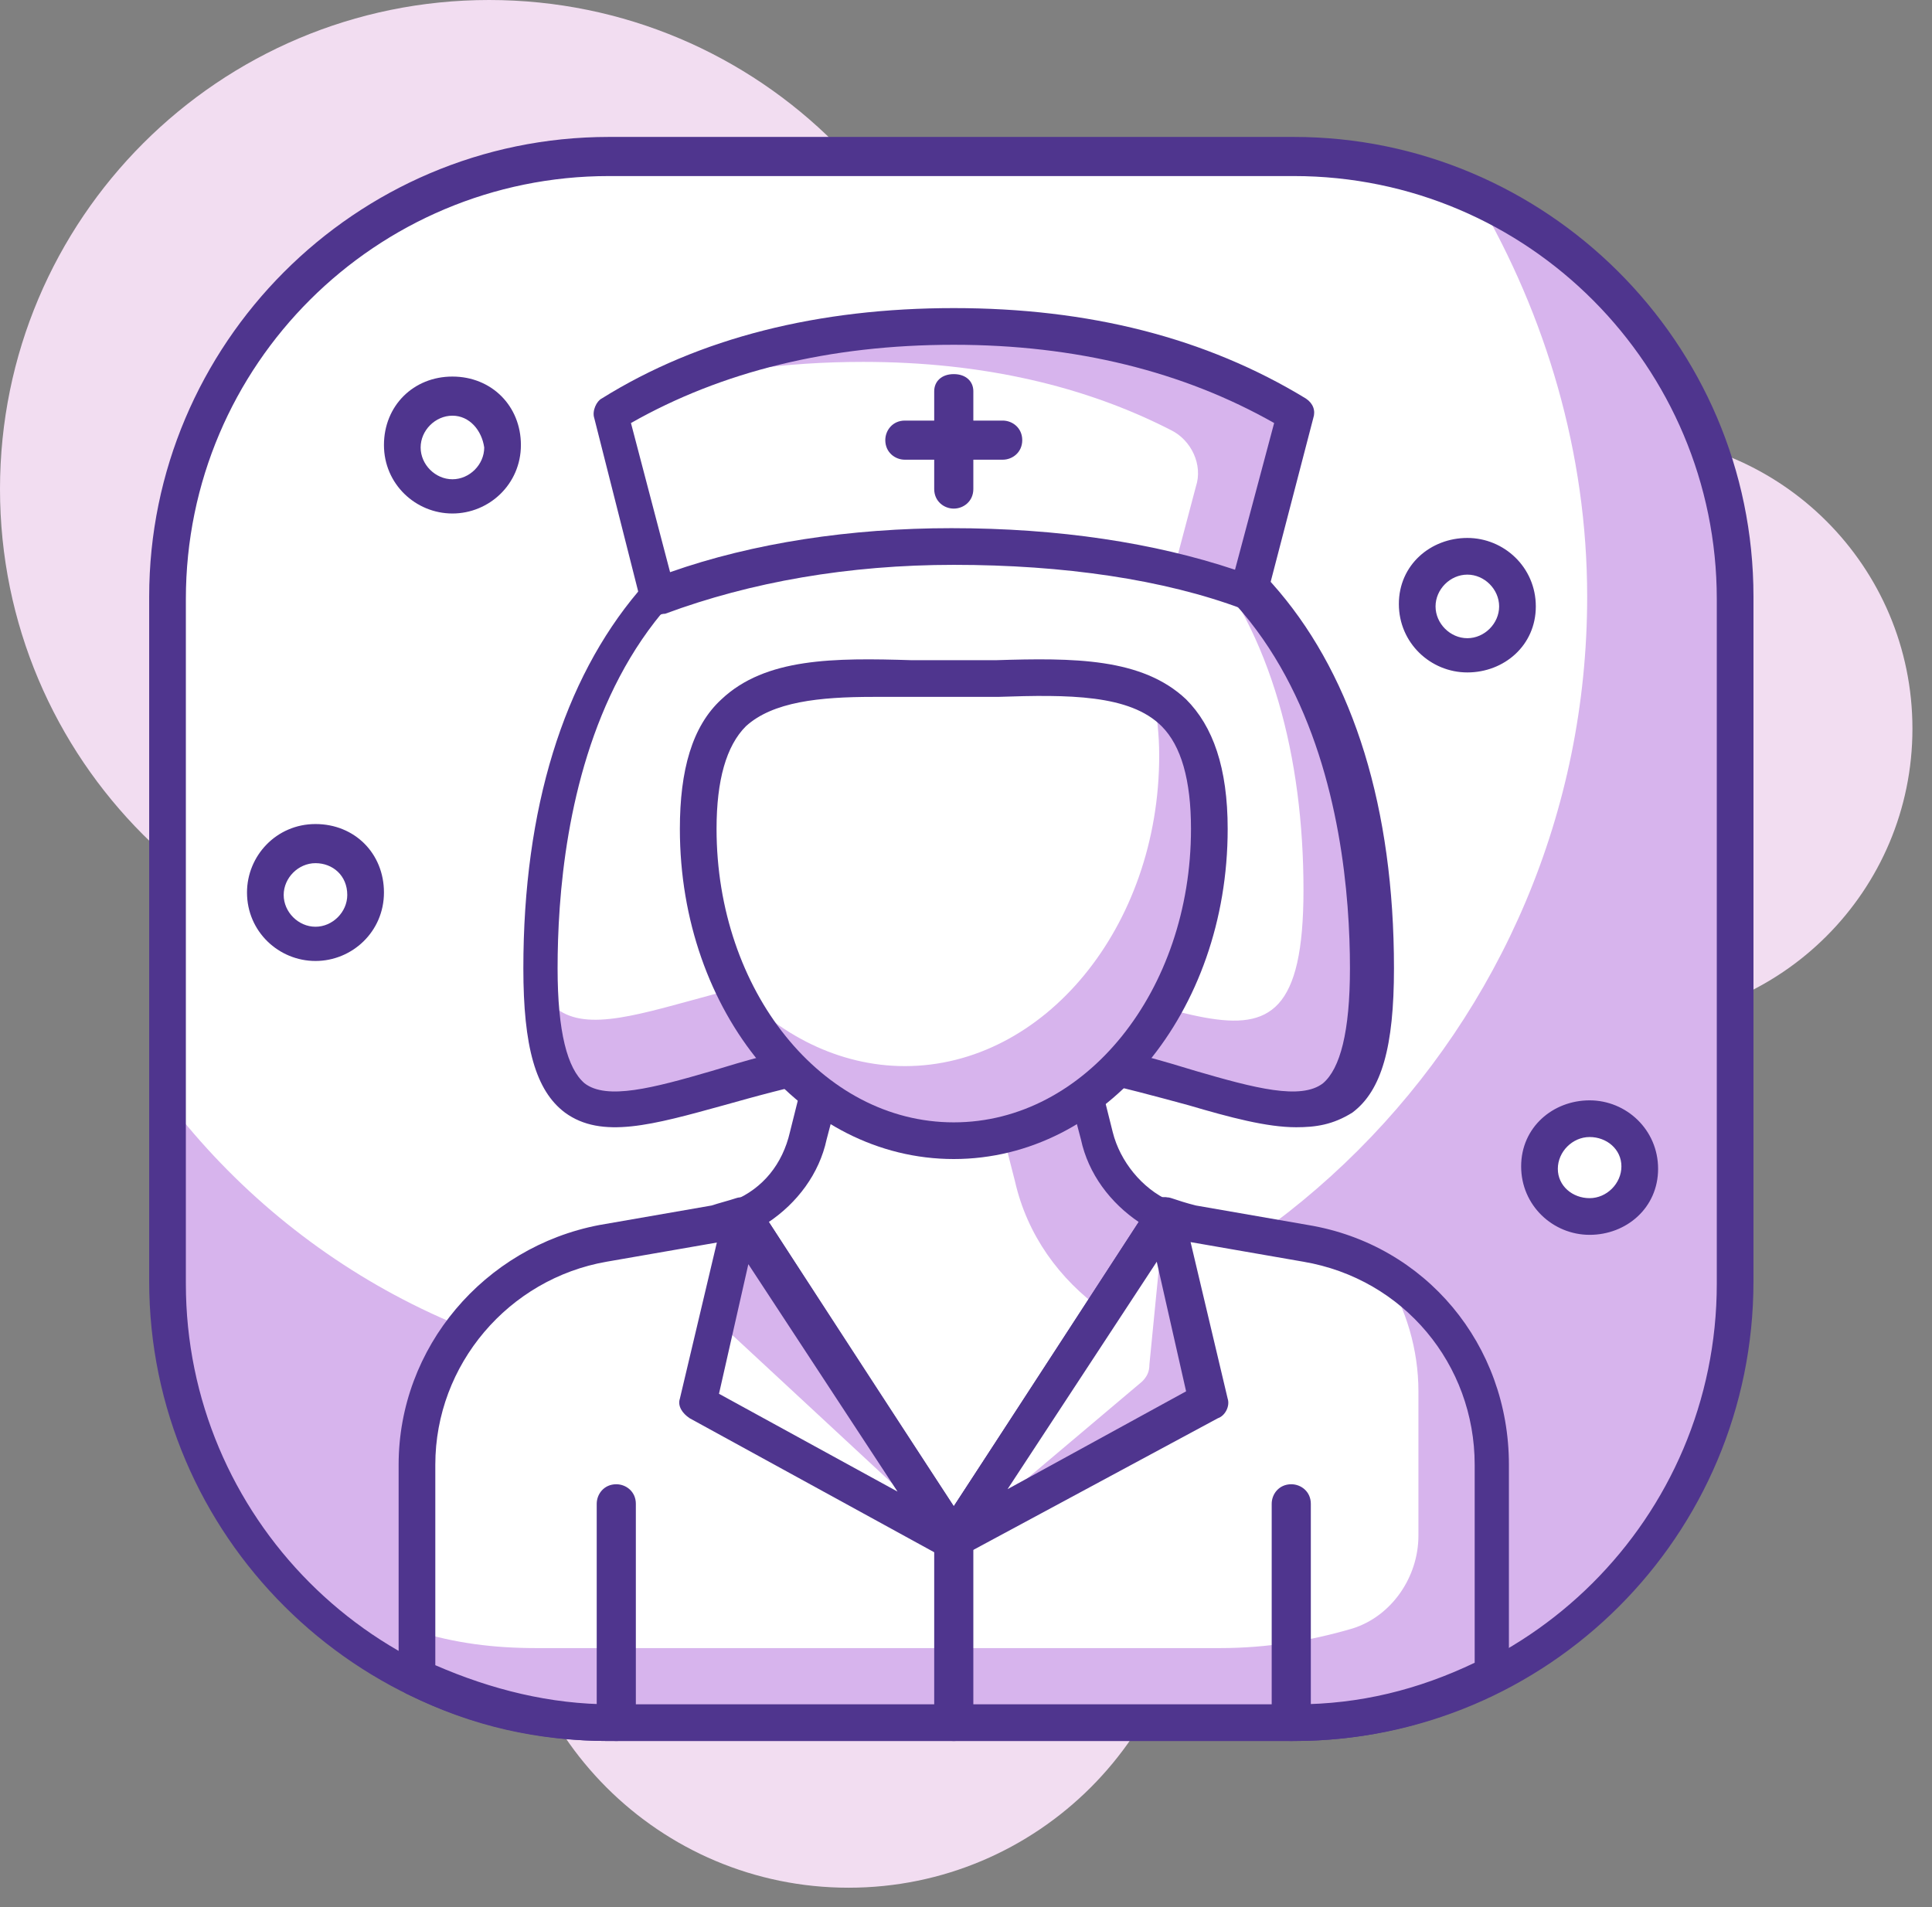 <svg width="79" height="78" viewBox="0 0 79 78" fill="none" xmlns="http://www.w3.org/2000/svg">
<rect x="0" y="0" width="79" height="78" fill="#808080" stroke="none"/>
<g clip-path="url(#clip0)">
<path d="M34.7 77.2C42.432 77.2 48.7 70.932 48.7 63.2C48.7 55.468 42.432 49.2 34.7 49.2C26.968 49.2 20.7 55.468 20.7 63.2C20.7 70.932 26.968 77.2 34.7 77.2Z" fill="#F2DDF1"/>
<path d="M66.2 41.8C72.828 41.8 78.2 36.427 78.2 29.8C78.2 23.172 72.828 17.8 66.2 17.8C59.573 17.8 54.2 23.172 54.2 29.8C54.2 36.427 59.573 41.8 66.2 41.8Z" fill="#F2DDF1"/>
<path d="M20 40C31.046 40 40 31.046 40 20C40 8.954 31.046 0 20 0C8.954 0 0 8.954 0 20C0 31.046 8.954 40 20 40Z" fill="#F2DDF1"/>
<path d="M52.9 70.4H24.9C15 70.4 6.9 62.3 6.9 52.4V24.4C6.9 14.5 15 6.4 24.9 6.4H52.9C62.8 6.4 70.9 14.5 70.9 24.4V52.4C70.9 62.4 62.9 70.4 52.9 70.4Z" fill="white"/>
<path d="M60.4 8.1C63.2 12.9 64.9 18.5 64.9 24.4C64.9 42.1 50.6 56.4 32.9 56.4H29.9C20.5 56.4 12.2 52 6.9 45.1V52.4C6.9 62.3 15 70.4 24.9 70.4H52.9C62.8 70.4 70.9 62.3 70.9 52.4V24.4C70.9 17.2 66.6 11 60.4 8.1Z" fill="#D7B4ED"/>
<path d="M52.9 71.2H24.9C14.6 71.2 6.1 62.8 6.1 52.4V24.4C6.1 14.1 14.5 5.6 24.9 5.6H52.9C63.2 5.6 71.7 14 71.7 24.4V52.4C71.7 62.8 63.3 71.2 52.9 71.2ZM24.9 7.2C15.4 7.2 7.6 14.9 7.6 24.5V52.5C7.6 62 15.3 69.8 24.9 69.8H52.9C62.4 69.8 70.2 62.1 70.2 52.5V24.5C70.2 15 62.5 7.2 52.9 7.2H24.9Z" fill="#4F358E"/>
<path d="M22 39.6C22 50.2 27.9 42.8 39 42.8C50.1 42.8 56 50.2 56 39.6C56 29 51.4 19.3 39 19.3C26.6 19.4 22 29 22 39.6Z" fill="white"/>
<path d="M49 22.4C52 25.9 53.3 31 53.3 36.4C53.3 46.3 47.8 39.4 37.4 39.4C28.9 39.4 23.6 44 22 40.2C22.2 49.9 28.1 42.8 39 42.8C50.1 42.8 56 50.2 56 39.6C56 32.6 54 26 49 22.4Z" fill="#D7B4ED"/>
<path d="M53 46.1C51.8 46.1 50.3 45.7 48.6 45.2C46 44.5 42.9 43.6 39.1 43.6C35.3 43.6 32.1 44.5 29.6 45.2C26.7 46 24.6 46.6 23.1 45.5C21.9 44.6 21.4 42.8 21.4 39.6C21.4 26.5 28 18.6 39.2 18.6C50.4 18.6 57 26.5 57 39.6C57 42.8 56.5 44.6 55.3 45.5C54.5 46 53.8 46.1 53 46.1ZM39 42.1C43 42.1 46.3 43 48.9 43.8C51.3 44.5 53.2 45 54.1 44.3C54.8 43.7 55.2 42.2 55.2 39.6C55.2 33.7 53.6 20.1 38.9 20.1C24.2 20.1 22.8 33.8 22.8 39.6C22.8 42.2 23.2 43.7 23.9 44.3C24.8 45 26.7 44.5 29.1 43.8C31.7 43 35 42.1 39 42.1Z" fill="#4F358E"/>
<path d="M33.7 44L33.1 46.4C32.7 47.9 31.7 49.1 30.3 49.7L39 63L47.6 49.7C46.2 49.1 45.2 47.9 44.8 46.4L44.3 44H33.7Z" fill="white"/>
<path d="M45.1 53.6L47.6 49.7C46.2 49.1 45.2 47.9 44.8 46.4L44.3 44H40.4L41.5 48.3C42 50.5 43.3 52.3 45.1 53.6Z" fill="#D7B4ED"/>
<path d="M39 63.8C38.7 63.8 38.5 63.7 38.4 63.5L29.7 50.2C29.6 50 29.5 49.8 29.6 49.6C29.7 49.4 29.8 49.2 30 49.1C31.2 48.6 32 47.6 32.3 46.3L32.9 43.9C33 43.6 33.3 43.3 33.6 43.3H44.2C44.5 43.3 44.8 43.5 44.9 43.9L45.5 46.3C45.8 47.5 46.7 48.6 47.8 49.1C48 49.2 48.2 49.4 48.2 49.6C48.3 49.8 48.2 50 48.1 50.2L39.5 63.5C39.5 63.6 39.3 63.8 39 63.8ZM31.4 50L39 61.6L46.6 50C45.4 49.2 44.5 48 44.2 46.6L43.7 44.7H34.3L33.8 46.6C33.5 48 32.6 49.2 31.4 50Z" fill="#4F358E"/>
<path d="M49.4 33.9C49.4 40.9 44.7 46.6 39 46.6C33.3 46.6 28.6 41 28.6 33.9C28.6 26.9 33.3 27.7 39 27.7C44.7 27.7 49.4 26.9 49.4 33.9Z" fill="white"/>
<path d="M47.2 28.6C47.3 29.3 47.4 30 47.4 30.9C47.4 37.9 42.7 43.6 37 43.6C34.3 43.6 31.8 42.3 30 40.3C31.8 44.1 35.2 46.6 39 46.6C44.8 46.6 49.4 40.9 49.4 33.9C49.4 31 48.6 29.4 47.2 28.6Z" fill="#D7B4ED"/>
<path d="M39 47.4C32.8 47.4 27.8 41.4 27.8 33.9C27.8 31.5 28.3 29.7 29.5 28.6C31.3 26.9 34.1 26.9 37.3 27C38.4 27 39.6 27 40.7 27C43.9 26.9 46.7 26.9 48.5 28.6C49.6 29.7 50.2 31.4 50.2 33.9C50.2 41.4 45.2 47.4 39 47.4ZM35.7 28.5C33.5 28.5 31.6 28.7 30.5 29.7C29.7 30.5 29.3 31.9 29.3 33.9C29.3 40.5 33.6 45.9 39 45.9C44.4 45.9 48.7 40.5 48.7 33.9C48.7 31.9 48.3 30.5 47.5 29.7C46.2 28.4 43.7 28.4 40.8 28.5C39.7 28.5 38.4 28.5 37.3 28.5C36.7 28.5 36.2 28.5 35.7 28.5Z" fill="#4F358E"/>
<path d="M38.9 13.3C33.3 13.3 28.7 14.6 24.9 16.9L26.8 24.4C30 23.2 34.1 22.4 38.9 22.4C43.7 22.4 47.8 23.1 51 24.3L52.9 17C49.1 14.7 44.5 13.3 38.9 13.3Z" fill="white"/>
<path d="M52.9 16.9C49.1 14.6 44.5 13.3 38.9 13.3C34.2 13.3 30.1 14.3 26.6 16C29.2 15.2 32.1 14.8 35.3 14.8C40.2 14.8 44.4 15.8 47.9 17.6C48.7 18 49.2 19 48.9 19.9L48 23.3C49.1 23.6 50.1 23.9 51 24.2L52.9 16.9Z" fill="#D7B4ED"/>
<path d="M26.9 25.2C26.8 25.2 26.7 25.2 26.6 25.1C26.4 25 26.3 24.8 26.2 24.6L24.3 17.1C24.2 16.8 24.4 16.4 24.6 16.3C28.6 13.8 33.5 12.6 39 12.6C44.5 12.6 49.3 13.8 53.4 16.3C53.7 16.5 53.8 16.8 53.7 17.1L51.8 24.4C51.7 24.6 51.6 24.8 51.4 24.9C51.2 25 51 25 50.8 24.9C47.6 23.7 43.5 23.1 39 23.1C34.7 23.1 30.7 23.8 27.2 25.1C27 25.1 26.9 25.2 26.9 25.2ZM25.8 17.3L27.4 23.4C30.8 22.2 34.8 21.6 38.9 21.6C43.3 21.6 47.2 22.2 50.5 23.3L52.1 17.3C48.4 15.2 44 14.1 39 14.1C33.9 14.1 29.5 15.2 25.8 17.3Z" fill="#4F358E"/>
<path d="M41 18.8H37C36.6 18.8 36.2 18.5 36.2 18C36.2 17.6 36.5 17.2 37 17.2H41C41.4 17.2 41.8 17.5 41.8 18C41.8 18.5 41.4 18.8 41 18.8Z" fill="#4F358E"/>
<path d="M39 20.8C38.6 20.8 38.2 20.5 38.2 20V16C38.2 15.6 38.5 15.3 39 15.3C39.5 15.3 39.8 15.6 39.8 16V20C39.8 20.5 39.4 20.8 39 20.8Z" fill="#4F358E"/>
<path d="M65 49.7C66.105 49.7 67 48.805 67 47.7C67 46.596 66.105 45.7 65 45.7C63.895 45.7 63 46.596 63 47.7C63 48.805 63.895 49.7 65 49.7Z" fill="white"/>
<path d="M65 50.5C63.5 50.5 62.2 49.3 62.2 47.7C62.2 46.1 63.5 45 65 45C66.5 45 67.8 46.2 67.8 47.8C67.8 49.4 66.5 50.5 65 50.5ZM65 46.5C64.3 46.5 63.7 47.1 63.7 47.8C63.7 48.5 64.3 49 65 49C65.7 49 66.3 48.4 66.3 47.7C66.3 47 65.7 46.5 65 46.5Z" fill="#4F358E"/>
<path d="M18.5 20.3C19.605 20.3 20.5 19.405 20.5 18.3C20.5 17.196 19.605 16.3 18.5 16.3C17.395 16.3 16.5 17.196 16.5 18.3C16.5 19.405 17.395 20.3 18.5 20.3Z" fill="white"/>
<path d="M18.5 21C17 21 15.7 19.8 15.7 18.2C15.7 16.6 16.9 15.4 18.5 15.4C20.1 15.4 21.3 16.6 21.3 18.2C21.3 19.8 20 21 18.5 21ZM18.5 17C17.8 17 17.2 17.6 17.2 18.3C17.2 19 17.8 19.6 18.5 19.6C19.2 19.6 19.8 19 19.8 18.3C19.7 17.6 19.2 17 18.5 17Z" fill="#4F358E"/>
<path d="M12.9 38.5C14.005 38.5 14.9 37.605 14.9 36.5C14.9 35.395 14.005 34.5 12.9 34.5C11.795 34.5 10.9 35.395 10.9 36.5C10.9 37.605 11.795 38.5 12.9 38.5Z" fill="white"/>
<path d="M12.9 39.3C11.4 39.3 10.1 38.1 10.1 36.5C10.1 35 11.3 33.7 12.9 33.7C14.5 33.7 15.7 34.9 15.7 36.5C15.7 38.1 14.4 39.3 12.9 39.3ZM12.9 35.3C12.2 35.3 11.6 35.9 11.6 36.6C11.6 37.3 12.2 37.9 12.9 37.9C13.6 37.9 14.2 37.3 14.2 36.6C14.2 35.8 13.6 35.3 12.9 35.3Z" fill="#4F358E"/>
<path d="M60 26.8C61.105 26.8 62 25.905 62 24.8C62 23.696 61.105 22.8 60 22.8C58.895 22.8 58 23.696 58 24.8C58 25.905 58.895 26.8 60 26.8Z" fill="white"/>
<path d="M60 27.5C58.5 27.5 57.2 26.3 57.2 24.7C57.2 23.1 58.5 22 60 22C61.5 22 62.8 23.2 62.8 24.8C62.8 26.4 61.5 27.5 60 27.5ZM60 23.5C59.3 23.5 58.7 24.1 58.7 24.8C58.7 25.5 59.3 26.1 60 26.1C60.7 26.1 61.3 25.5 61.3 24.8C61.3 24.1 60.7 23.5 60 23.5Z" fill="#4F358E"/>
<path d="M53.4 50.9L48.8 50.1C48.4 50 48 49.9 47.6 49.7L39 63L30.3 49.7C29.9 49.9 29.5 50 29.1 50.1L24.5 50.9C20.1 51.7 16.9 55.5 16.9 59.9V68.6C19.3 69.8 22 70.4 24.8 70.4H52.8C55.7 70.4 58.5 69.7 60.9 68.5V59.9C61 55.4 57.8 51.6 53.4 50.9Z" fill="white"/>
<path d="M56.6 52.1C57.5 53.5 58 55.2 58 56.9V62.8C58 64.5 56.9 66.1 55.3 66.6C53.6 67.1 51.8 67.4 49.9 67.4H21.9C20.2 67.4 18.6 67.2 17 66.7V68.5C19.4 69.7 22.1 70.3 24.9 70.3H52.9C55.8 70.3 58.6 69.6 61 68.4V59.8C61 56.6 59.3 53.7 56.6 52.1Z" fill="#D7B4ED"/>
<path d="M52.9 71.2H24.9C22 71.2 19.3 70.6 16.7 69.3C16.4 69.2 16.3 68.9 16.3 68.6V59.9C16.3 55.1 19.8 51 24.5 50.1L29.1 49.3C29.4 49.2 29.8 49.1 30.1 49C30.4 48.9 30.8 49 31 49.3L39 61.6L47 49.3C47.2 49 47.6 48.9 47.9 49C48.2 49.1 48.5 49.2 48.9 49.3L53.5 50.1C58.3 50.9 61.7 55 61.7 59.9V68.5C61.7 68.8 61.5 69 61.3 69.2C58.7 70.5 55.9 71.2 52.9 71.2ZM17.8 68.1C20.1 69.1 22.5 69.7 25 69.7H53C55.6 69.7 58 69.1 60.3 68V59.9C60.3 55.8 57.4 52.3 53.3 51.6L48.7 50.8C48.5 50.8 48.2 50.7 48 50.6L39.7 63.4C39.4 63.8 38.7 63.8 38.4 63.4L30.1 50.6C29.9 50.7 29.6 50.7 29.4 50.8L24.8 51.6C20.8 52.3 17.8 55.8 17.8 59.9V68.1Z" fill="#4F358E"/>
<path d="M49.4 57.4L39 63L47.6 49.7L49.4 57.4Z" fill="#D7B4ED"/>
<path d="M46.7 56.5L39 63L47.6 49.7L47 55.8C47 56.1 46.9 56.3 46.7 56.5Z" fill="white"/>
<path d="M39 63.8C38.8 63.8 38.6 63.7 38.4 63.6C38.2 63.3 38.1 63 38.3 62.7L47 49.3C47.2 49 47.5 48.9 47.8 49C48.1 49.1 48.3 49.3 48.4 49.6L50.2 57.2C50.3 57.5 50.1 57.9 49.8 58L39.4 63.6C39.2 63.7 39.1 63.8 39 63.8ZM47.3 51.6L41.2 60.9L48.5 56.9L47.3 51.6Z" fill="#4F358E"/>
<path d="M28.6 57.4L39 63L30.4 49.7L28.6 57.4Z" fill="#D7B4ED"/>
<path d="M28.6 57.4L39 63L29.3 54L28.6 57.4Z" fill="white"/>
<path d="M39 63.8C38.9 63.8 38.8 63.8 38.6 63.7L28.2 58C27.9 57.8 27.7 57.5 27.8 57.2L29.6 49.6C29.7 49.3 29.9 49.1 30.2 49C30.5 49 30.8 49.1 31 49.3L39.6 62.6C39.8 62.9 39.8 63.3 39.5 63.5C39.4 63.7 39.2 63.8 39 63.8ZM29.4 57L36.7 61L30.6 51.7L29.4 57Z" fill="#4F358E"/>
<path d="M52.8 71.2C52.4 71.2 52 70.9 52 70.4V61.5C52 61.1 52.3 60.7 52.8 60.7C53.2 60.7 53.6 61 53.6 61.5V70.4C53.6 70.9 53.2 71.2 52.8 71.2Z" fill="#4F358E"/>
<path d="M25.2 71.2C24.8 71.2 24.4 70.9 24.4 70.4V61.5C24.4 61.1 24.7 60.7 25.2 60.7C25.6 60.7 26 61 26 61.5V70.4C25.9 70.9 25.6 71.2 25.2 71.2Z" fill="#4F358E"/>
<path d="M39 71.2C38.6 71.2 38.2 70.9 38.2 70.4V63C38.2 62.6 38.5 62.2 39 62.2C39.4 62.2 39.8 62.5 39.8 63V70.4C39.8 70.9 39.4 71.2 39 71.2Z" fill="#4F358E"/>
</g>
<defs>
<clipPath id="clip0">
<rect width="78.2" height="77.2" fill="white"/>
</clipPath>
</defs>
</svg>
